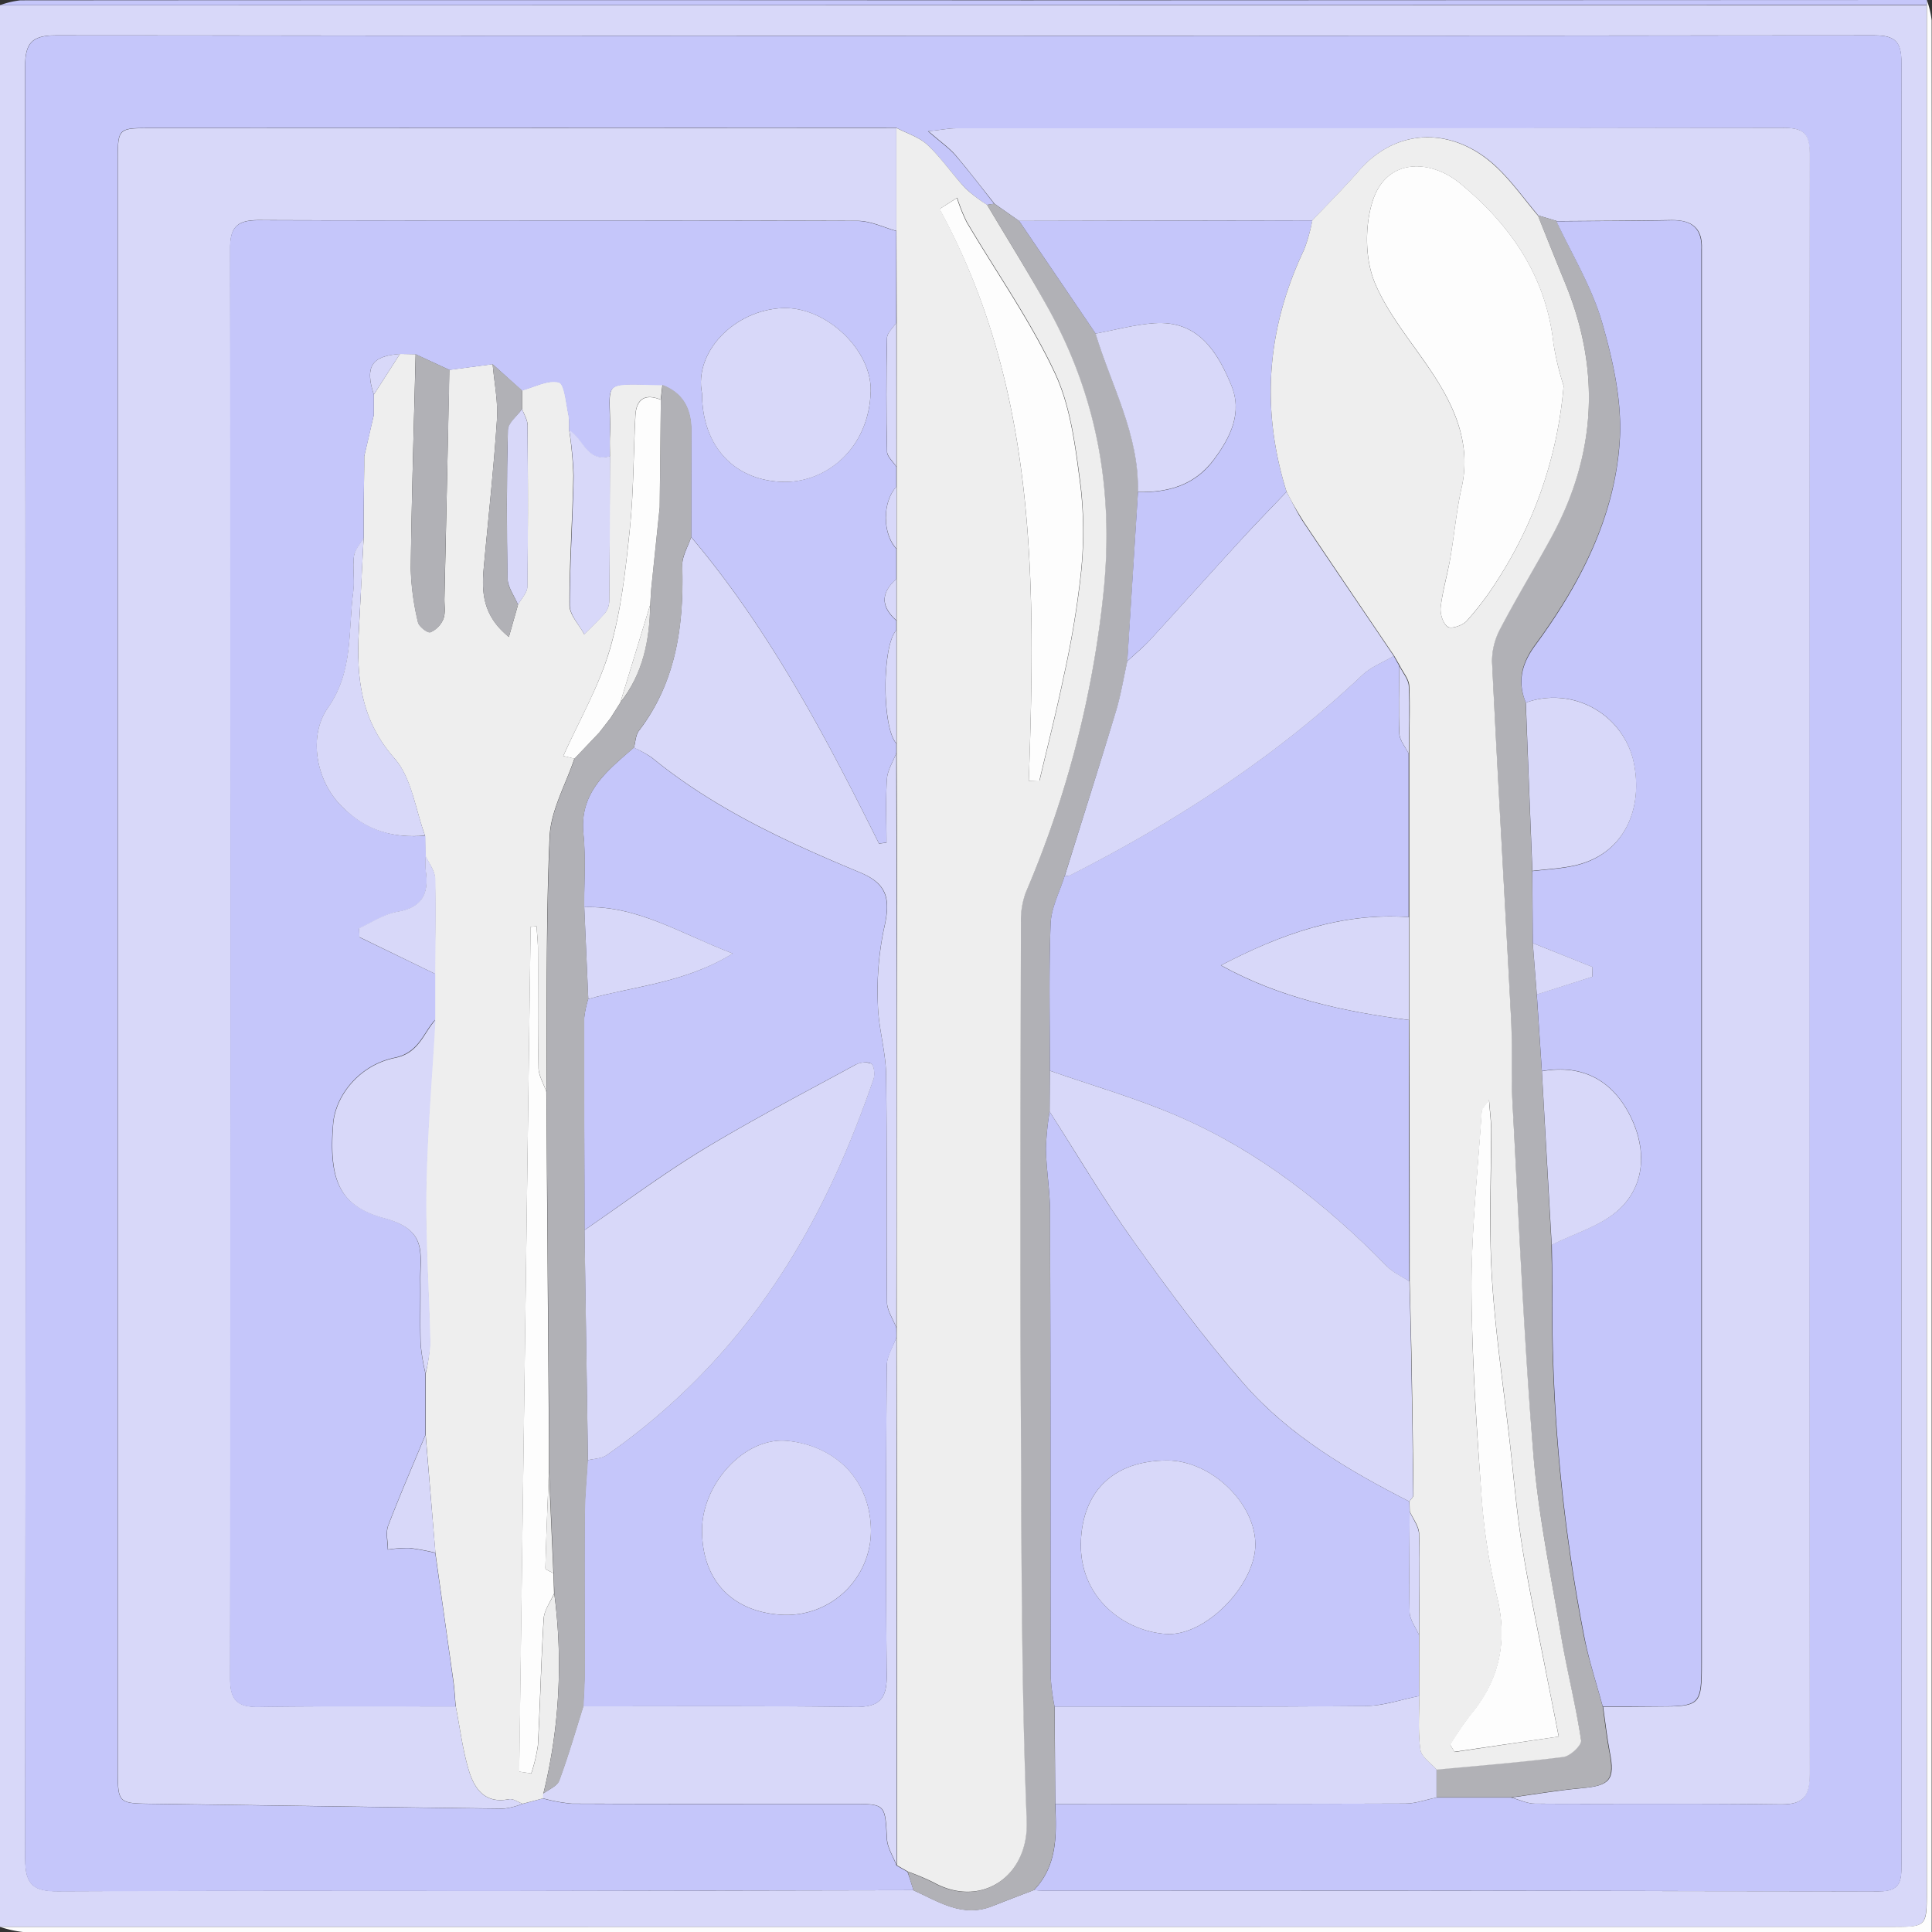 <svg xmlns="http://www.w3.org/2000/svg" viewBox="0 0 400 400"><rect x="0" y="0" width="400" height="400" fill="#333333" stroke="none"/><defs><style>.cls-1{fill:#d8d8f9;}.cls-2{fill:#fdfdfd;}.cls-3{fill:#c5c6fa;}.cls-4{fill:#b1b1b6;}.cls-5{fill:#eee;}</style></defs><title>napkin-400</title><g id="Layer_2" data-name="Layer 2"><g id="Layer_1-2" data-name="Layer 1"><g id="Layer_1-2-2" data-name="Layer 1-2"><path class="cls-1" d="M0,398.94V1.07H398.9V391.5c0,7.45,0,7.47-7.43,7.47Zm189.11-7.59c5.19,2.34,10.16,5.74,16.33,3.29,2.85-1.14,5.73-2.21,8.6-3.32.53,0,1.05.12,1.59.12q86.7,0,173.42.14c4.54,0,4.62-2.31,4.62-5.65q-.07-186.42,0-372.83c0-4.3-1.09-5.78-5.61-5.78q-188.27.16-376.54,0c-5,0-6.33,1.66-6.33,6.47Q5.4,199.4,5.23,385c0,5.23,1.8,6.59,6.78,6.56,30.93-.18,61.87-.07,92.81-.1Q147,391.46,189.11,391.35Z"/><path class="cls-2" d="M0,398.94H391.49c7.44,0,7.44,0,7.44-7.47V1a8.85,8.85,0,0,0,0-1,18.69,18.69,0,0,1,1,4.24q.07,103.46,0,206.89V400Q202.4,400,4.77,400A23.2,23.2,0,0,1,0,398.94Z"/><path class="cls-3" d="M398.93,0a6,6,0,0,1,0,1L0,1.07a18.29,18.29,0,0,1,4.24-1q104-.08,208,0Z"/><path class="cls-3" d="M189.12,391.34l-84.32.17c-30.94,0-61.85-.08-92.81.1-5,0-6.78-1.34-6.78-6.57q.19-185.61,0-371.24c0-4.8,1.38-6.46,6.33-6.46q188.28.17,376.55,0c4.51,0,5.6,1.48,5.6,5.78q-.15,186.4,0,372.83c0,3.32-.08,5.66-4.62,5.65q-86.71-.21-173.42-.14c-.53,0-1.06-.09-1.58-.13,4.89-5.1,4.68-11.45,4.41-17.83q36.21,0,72.43-.08c2.17,0,4.34-.81,6.51-1.25l15.45,0c1.63.44,3.26,1.24,4.89,1.27,17,.09,33.92-.08,50.88.14,4.78.07,6-1.79,6-6.25q-.13-167.76,0-335.52c0-4.32-1.46-5.34-5.51-5.33q-85.6.16-171.21.09c-1.45,0-2.9.3-5.78.61,2.65,2.31,4.36,3.49,5.68,5,2.79,3.24,5.38,6.64,8,10l-1.49.23A31.61,31.61,0,0,1,199.89,39c-2.72-2.91-5-6.27-7.86-9-1.74-1.63-4.29-2.4-6.48-3.56l-154.33.06c-6.84,0-6.85,0-6.85,7V366.07c0,7.38,0,7.31,7.35,7.41,24.18.32,48.35.71,72.53,1a15.83,15.83,0,0,0,3.93-1l4.22-1.13a34.09,34.09,0,0,0,6,1.1c19.21.08,38.41.05,57.62.05,7.33,0,7.2,0,7.58,7.2.1,1.87,1.32,3.69,2,5.53l2.28,1.3C188.33,388.78,188.73,390.07,189.12,391.34Z"/><path class="cls-4" d="M204.36,42.39l1.49-.22L211,45.74l15.85,23.33c3.29,10.83,9.08,21,8.77,32.79q-1.1,17.52-2.2,35.05c-.76,3.42-1.32,6.9-2.32,10.25C227.6,158.59,224,170,220.42,181.38c-1,3.29-2.78,6.56-2.9,9.89-.39,10.13-.15,20.29-.15,30.44l-.06,8.44a59.37,59.37,0,0,0-.77,7.72c.1,4.37.83,8.71.86,13.1.09,32.07.06,64.14.13,96.21a46.16,46.16,0,0,0,.8,6.16l.12,20.18c.28,6.37.48,12.73-4.41,17.82-2.87,1.1-5.75,2.18-8.6,3.33-6.17,2.45-11.14-.95-16.32-3.29-.39-1.28-.79-2.56-1.18-3.85a50.54,50.54,0,0,1,5.29,2.24c9.7,5.4,19.75-1.06,19.28-12.76-1.07-27-1.07-54-1.19-81-.17-35-.06-70,0-105a16.13,16.13,0,0,1,1-6.16,212.53,212.53,0,0,0,16.19-63.06c2-20.78-1.56-40-11.62-58.06C213,56.46,208.56,49.48,204.36,42.39Z"/><path class="cls-1" d="M108.21,373.45a15.36,15.36,0,0,1-3.92,1c-24.18-.29-48.36-.68-72.54-1-7.33-.09-7.35,0-7.35-7.4V33.54c0-7,0-7,6.85-7l154.34-.05V47.8c-2.66-.73-5.32-2.08-8-2.08-41.34-.13-82.68,0-124-.16-4.28,0-5.94,1.28-5.93,5.75q.14,148.14,0,296.27c0,4.43,1.56,5.86,5.89,5.81,13.6-.2,27.21-.09,40.81-.1.87,4.42,1.41,8.94,2.7,13.23,1.14,3.79,3.29,7,8.3,6C106.22,372.33,107.26,373.11,108.21,373.45Z"/><path class="cls-1" d="M211,45.74l-5.11-3.57c-2.67-3.35-5.25-6.76-8-10-1.31-1.53-3-2.71-5.67-5,2.87-.31,4.32-.61,5.78-.61q85.6,0,171.2-.09c4.05,0,5.51,1,5.51,5.32q-.17,167.76,0,335.52c0,4.47-1.21,6.32-6,6.26-16.95-.22-33.92-.05-50.88-.14-1.63,0-3.26-.83-4.88-1.27,4.82-.66,9.64-1.49,14.48-1.93,5.92-.52,7-1.75,5.87-7.47-.59-3.1-.93-6.25-1.38-9.38,3.71,0,7.42,0,11.13-.05,9.06,0,9.3-.22,9.3-9.15V54.75c0-1.07,0-2.13,0-3.19.17-4.31-2-6-6.17-6-8,.15-15.9.15-23.85.21l-3.85-1.16c-2.84-3.36-5.4-7-8.56-10-8.69-8.26-20.5-8.48-28.45.65-3.11,3.57-6.47,6.91-9.72,10.35Z"/><path class="cls-5" d="M185.6,47.8V26.48c2.19,1.15,4.74,1.92,6.47,3.55,2.87,2.72,5.14,6.09,7.85,9a31.61,31.61,0,0,0,4.44,3.37c4.2,7.08,8.6,14.06,12.58,21.29C227,81.78,230.54,101,228.56,121.75a213.44,213.44,0,0,1-16.19,63.06,16.59,16.59,0,0,0-1,6.16c-.06,35-.17,70,0,105,.13,27,.13,54,1.2,81,.46,11.7-9.59,18.16-19.28,12.76A51.46,51.46,0,0,0,188,387.5l-2.28-1.3V356.27q0-39.69-.07-79.39v-2q0-41.45.07-82.91,0-18-.07-36V66.79ZM213,161.7l2.25-.13c1.7-7.26,3.56-14.48,5.06-21.78a196.14,196.14,0,0,0,3.46-20.59,82.59,82.59,0,0,0,0-18.53c-1.05-7.89-2-16.26-5.27-23.34-5.09-10.94-12.17-20.94-18.32-31.39a35.45,35.45,0,0,1-2-5l-3.63,2.32C214.84,80.57,214.4,121.06,213,161.7Z"/><path class="cls-5" d="M108.21,373.45c-.95-.34-2-1.12-2.85-.95-5,1-7.15-2.2-8.3-6-1.29-4.29-1.83-8.81-2.7-13.23-.16-1.75-.24-3.51-.48-5.24Q92,334.77,90.14,321.47l-2-24.4V284.36A34.5,34.5,0,0,0,89,278.3c-.21-10.69-1-21.39-.83-32.07.19-11.71,1.21-23.42,1.87-35.12v-9.45c0-6.6.18-13.2,0-19.8,0-1.59-1.27-3.14-2-4.71L88,173c-2-5.4-2.77-11.95-6.34-16-7-7.94-7.87-16.69-7.37-26.27.34-6.46.64-12.91,1-19.37V106.1l.11-9.54V94.48c.66-2.86,1.32-5.73,2-8.59l0-4.2,5.4-8.42,3.25.06c-.36,14.8-.83,29.59-1,44.39a52.93,52.93,0,0,0,1.5,11.08c.19.9,2,2.29,2.58,2.08a5.1,5.1,0,0,0,2.67-2.75c.48-1.25.19-2.79.22-4.19q.54-23.68,1-47.37L102,75.39c.33,3.84,1.14,7.7.89,11.5-.68,10.3-1.82,20.57-2.75,30.85-.44,5-.13,9.79,5.22,14.12.77-2.7,1.33-4.7,1.9-6.69.68-1.25,1.91-2.49,1.92-3.74.16-11.13.13-22.26.05-33.4,0-1.13-.74-2.25-1.14-3.37V80.78c2.59-.67,5.4-2.25,7.65-1.66,1.2.32,1.48,4.37,2,6.78a17.16,17.16,0,0,1,.1,3.14,81.07,81.07,0,0,1,.86,9.4c-.17,9-.83,17.92-.8,26.87,0,2,2,4,3.05,6,1.48-1.5,3-2.91,4.4-4.53a4.16,4.16,0,0,0,.78-2.49c.09-10,.11-19.92.15-29.88,0-1.4-.05-2.8,0-4.2.35-11.69-2.6-10.79,10.86-10.55-.11,1-.23,2-.33,3.08-3.29-1.34-5.09-.12-5.27,3.29-.41,7.89-.34,15.81-1.16,23.64-.87,8.31-1.77,16.75-4.11,24.7C124.07,142,120,149,116.62,156.51l2.3.55c-1.79,5.37-4.88,10.68-5.13,16.11-.79,17.6-.53,35.24-.67,52.86-.57-1.69-1.6-3.37-1.64-5.07-.17-8.12-.06-16.24-.1-24.37,0-1.6-.19-3.21-.29-4.81l-1.22.09q-1.19,87.48-2.35,174.93l2.49.37a34.9,34.9,0,0,0,1.37-5.76c.48-8.78.66-17.58,1.21-26.36.11-1.75,1.41-3.42,2.16-5.13a111.91,111.91,0,0,1-2.26,41.45c0,.31,0,.63,0,.95Z"/><path class="cls-4" d="M331.82,353.36c.45,3.13.79,6.27,1.38,9.38,1.1,5.73.06,7-5.86,7.47-4.85.42-9.66,1.25-14.49,1.92q-7.73,0-15.45,0l0-5.82c8.76-.83,17.55-1.51,26.28-2.62,1.4-.18,3.79-2.46,3.64-3.46-1.11-7.27-2.95-14.42-4.15-21.68-2.12-12.63-4.74-25.25-5.77-38-2-24.22-3-48.52-4.31-72.79-.3-5.64,0-11.32-.27-17-1.28-24.63-2.74-49.24-3.94-73.87a14.31,14.31,0,0,1,1.78-6.91c3.32-6.39,7.11-12.56,10.56-18.9q13.89-25.49,2.85-52.39c-1.92-4.7-3.8-9.42-5.69-14.12l3.86,1.16c3.19,6.9,7.3,13.59,9.4,20.85,2.29,7.95,4.21,16.53,3.68,24.68-1,15.77-8.23,29.64-17.54,42.3-2.7,3.69-3.73,7.48-1.91,11.81l1.36,34.87.1,14.92.83,10.63,1.05,15.9,2,36c0,2.91.16,5.78.12,8.67a360.34,360.34,0,0,0,6.6,72.46C328.94,343.78,330.53,348.54,331.82,353.36Z"/><path class="cls-1" d="M112.43,372.32a7.47,7.47,0,0,1,0-.95c1.14-.89,2.9-1.55,3.32-2.71,1.88-5.05,3.38-10.25,5-15.4,18.71,0,37.41-.11,56.12.14,5,.07,6.78-1.43,6.72-6.6-.24-21.35-.15-42.7,0-64.05,0-2,1.27-3.91,2-5.87l.06,79.39V386.2c-.7-1.84-1.91-3.65-2-5.52-.39-7.19-.25-7.21-7.58-7.21-19.21,0-38.42,0-57.63-.05A33.57,33.57,0,0,1,112.43,372.32Z"/><path class="cls-1" d="M297.42,366.35c0,1.94,0,3.87,0,5.81-2.17.42-4.34,1.25-6.51,1.25-24.14.1-48.29.07-72.43.08q-.08-10.1-.12-20.17c21.46,0,42.92.09,64.38-.12,3.7,0,7.4-1.34,11.11-2.07,0,3.69-.29,7.44.23,11.06C294.27,363.72,296.25,365,297.42,366.35Z"/><path class="cls-3" d="M217.37,221.68c0-10.15-.24-20.31.15-30.44.12-3.32,1.89-6.59,2.9-9.88a3.09,3.09,0,0,0,1.05-.12c22-11.15,42.56-24.49,60.61-41.51,1.79-1.69,4.3-2.63,6.47-3.92.39.68.77,1.37,1.15,2.05,0,4.66-.2,9.33,0,14,.07,1.41,1.25,2.77,1.94,4.15v33.86c-14-1-26.5,3.57-38.86,10,12.2,6.77,25.4,9.55,38.91,11.32l.08,54.09c-1.57-1-3.4-1.82-4.68-3.14-12.52-12.79-26.43-23.74-42.88-30.9C235.55,227.44,226.34,224.83,217.37,221.68Z"/><path class="cls-3" d="M293.83,351.15c-3.71.72-7.41,2-11.11,2.07-21.46.21-42.92.11-64.38.12a46.19,46.19,0,0,1-.81-6.16c-.07-32.07,0-64.14-.13-96.21,0-4.36-.76-8.72-.86-13.1a59.37,59.37,0,0,1,.77-7.72c5.75,9,11.17,18.16,17.35,26.8,7.25,10.15,14.7,20.21,22.89,29.58,9.37,10.7,21.63,17.9,34.24,24.34l.06,2.08c0,6.95-.18,13.91,0,20.85.05,1.59,1.27,3.15,1.95,4.72Zm-52.14-48.77c-11.09,0-17.54,6.33-17.9,16.79-.41,11.62,9,18.6,17.71,19.13,8.09.49,18.2-10,18.4-18.24C260.11,311.4,250.83,302.39,241.69,302.38Z"/><path class="cls-1" d="M291.79,310.87c-12.61-6.44-24.87-13.64-34.24-24.36-8.19-9.36-15.64-19.43-22.89-29.57-6.18-8.65-11.6-17.85-17.35-26.8l.06-8.45c9,3.14,18.18,5.75,26.87,9.55,16.46,7.17,30.36,18.12,42.88,30.9,1.28,1.31,3.11,2.1,4.68,3.14.13,5.18.29,10.35.38,15.53q.26,14.38.42,28.76C292.6,310,292.07,310.43,291.79,310.87Z"/><path class="cls-1" d="M288.57,135.83c-2.18,1.29-4.68,2.23-6.48,3.92-18,17-38.58,30.35-60.6,41.52a3.38,3.38,0,0,1-1.05.11c3.55-11.41,7.17-22.79,10.63-34.22,1-3.35,1.56-6.84,2.32-10.26,1.62-1.51,3.34-2.9,4.83-4.54,6.23-6.79,12.37-13.67,18.6-20.46,3.13-3.42,6.37-6.73,9.55-10.08,1.17,2.13,2.2,4.37,3.55,6.39C276.1,117.44,282.35,126.62,288.57,135.83Z"/><path class="cls-3" d="M266.37,101.81c-3.19,3.36-6.43,6.64-9.54,10.08-6.23,6.8-12.37,13.67-18.6,20.47-1.49,1.62-3.22,3-4.84,4.53q1.11-17.52,2.21-35c6.23.13,11.73-1.35,15.7-6.67,3.51-4.71,6-9.8,3.59-15.55C252,72.71,248,66.29,239,66.92c-4.08.29-8.11,1.4-12.16,2.15L211,45.74l60.72-.11A37.79,37.79,0,0,1,270,51.7C262.25,68,261,84.63,266.37,101.81Z"/><path class="cls-1" d="M226.81,69.07c4.05-.75,8.08-1.86,12.17-2.15,9-.63,13,5.79,15.89,12.71,2.44,5.75-.07,10.84-3.59,15.55-4,5.32-9.46,6.8-15.7,6.67C235.89,90.06,230.1,79.9,226.81,69.07Z"/><path class="cls-3" d="M90.11,201.64v9.46c-2.56,2.83-3.38,6.83-8.41,7.88-7.38,1.52-12.3,7.89-12.75,13.7-1,12,1.53,17,10.74,19.55,8.86,2.42,7.24,7.3,7.31,12.84.06,4.41-.09,8.83.07,13.23a43.74,43.74,0,0,0,1,6.05v12.73c-2.6,6.26-5.31,12.48-7.73,18.82-.54,1.44-.07,3.28-.06,4.94a30.21,30.21,0,0,1,4.43-.32,49.64,49.64,0,0,1,5.4,1c1.24,8.85,2.51,17.7,3.73,26.57.24,1.73.33,3.49.48,5.24-13.6,0-27.2-.1-40.81.1-4.32.06-5.89-1.37-5.89-5.82q.14-148.12,0-296.26c0-4.47,1.66-5.76,5.94-5.75,41.34.11,82.68,0,124,.16,2.67,0,5.33,1.34,8,2.07l0,19c-.67,1.06-1.9,2.1-1.92,3.17q-.26,11.75,0,23.48c0,1.07,1.24,2.11,1.93,3.16v4.15c-2.91,3.12-2.89,9.74,0,12.83v6.27c-3.25,2.87-3.23,5.73,0,8.59v2c-3,3.22-3,20.22,0,23.45v2c-.68,1.77-1.82,3.51-1.94,5.32-.29,4.38-.1,8.79-.1,13.2l-1.55.18c-11.1-22.31-22.71-44.3-38.88-63.46,0-7.35,0-14.7,0-22,0-4.45-1.66-7.77-6-9.41-13.47-.24-10.51-1.14-10.86,10.55,0,1.39,0,2.79,0,4.19-4.81,1.35-5.53-3.74-8.45-5.37a15.72,15.72,0,0,0-.1-3.15c-.55-2.4-.83-6.45-2-6.77-2.25-.6-5.07,1-7.65,1.66L102,75.42,93.06,76.6l-7-3.24L82.8,73.3c-5.87.39-7.3,2.62-5.4,8.41l0,4.2c-.65,2.87-1.31,5.73-2,8.6v2.07l-.11,9.55v5.27c-.68,1.24-1.78,2.43-2,3.73-.31,2.43.18,5-.14,7.4-1.1,8.13.11,16.42-5.3,24.1-3.93,5.6-2.63,14.86,3,20.4,5,4.91,10.59,6.54,17.22,6,0,1.38.06,2.77.1,4.15a18.33,18.33,0,0,0,0,3.14c.67,4.65-.66,7.56-5.81,8.46-2.77.49-5.31,2.24-8,3.43l.06,1.84ZM145.35,81.48c0,11,6.86,18.24,17.17,18.29,8.53,0,17.46-6.86,17.75-18.85.19-8.46-9.23-17.44-18.18-17.13C152.06,64.16,143.6,72.9,145.35,81.48Z"/><path class="cls-5" d="M266.37,101.81C261,84.63,262.25,68,270,51.7a35.81,35.81,0,0,0,1.7-6.07c3.25-3.45,6.61-6.79,9.72-10.35,8-9.14,19.76-8.9,28.43-.64,3.17,3,5.72,6.64,8.56,10,1.89,4.71,3.77,9.43,5.69,14.11q11,26.88-2.85,52.39c-3.45,6.34-7.22,12.51-10.56,18.9a14.35,14.35,0,0,0-1.78,6.92c1.2,24.63,2.66,49.24,3.94,73.86.3,5.64,0,11.32.27,17,1.31,24.28,2.35,48.57,4.31,72.8,1,12.73,3.64,25.34,5.77,38,1.22,7.26,3.06,14.42,4.15,21.69.15,1-2.24,3.27-3.64,3.45-8.72,1.11-17.52,1.8-26.28,2.63-1.18-1.37-3.15-2.63-3.36-4.15-.52-3.63-.21-7.37-.24-11.07V338.48c0-7,.17-13.9,0-20.84,0-1.6-1.25-3.15-1.95-4.73l-.06-2.07c.28-.44.83-.89.83-1.32q-.15-14.38-.41-28.76c-.1-5.18-.25-10.36-.38-15.54q0-27-.08-54.08V156c0-4.66.2-9.33,0-14-.07-1.41-1.27-2.77-1.95-4.15l-1.14-2c-6.23-9.21-12.46-18.39-18.65-27.63A71.76,71.76,0,0,1,266.37,101.81Zm57.36-21.93a60.15,60.15,0,0,1-2.12-8.82c-1.54-14-9-24.6-19.37-33.12-6.09-5-15.27-5.35-18.11,3.88-1.6,5.18-1.52,12,.58,16.91,3.19,7.47,9,13.74,13.28,20.8,3.92,6.52,6.42,13.51,4.62,21.45-1.08,4.77-1.49,9.68-2.33,14.51-.6,3.42-1.62,6.79-2,10.24-.16,1.35.48,3.41,1.47,4.07.76.49,3.09-.32,3.94-1.25a62.92,62.92,0,0,0,6.31-8.38A87.65,87.65,0,0,0,323.73,79.88Zm-1,279.66c-1-5.17-1.84-9.26-2.63-13.36-1.66-8.58-3.52-17.13-4.9-25.74-1.16-7.27-1.78-14.61-2.61-21.93-1.28-11.34-3-22.65-3.69-34-.63-10.21-.12-20.5-.15-30.75,0-1.61-.23-3.21-.45-6.05-1,1.64-1.48,2-1.5,2.41-.79,12.12-2.14,24.24-2.12,36.35,0,14.42,1,28.85,2.08,43.25a125.35,125.35,0,0,0,3.18,20.75c2.26,9.29.63,17.31-5.46,24.59a71.62,71.62,0,0,0-4.21,6.19l.89,1.49Z"/><path class="cls-3" d="M315.91,145.47c-1.82-4.33-.8-8.12,1.91-11.81,9.31-12.66,16.5-26.52,17.53-42.3.54-8.15-1.38-16.73-3.68-24.68-2.11-7.26-6.22-14-9.43-20.86,7.95-.06,15.9-.06,23.84-.21,4.18-.08,6.35,1.66,6.17,6,0,1.06,0,2.12,0,3.19V344.14c0,8.93-.23,9.13-9.29,9.16-3.71,0-7.42,0-11.13,0-1.3-4.81-2.89-9.58-3.82-14.47a359.45,359.45,0,0,1-6.6-72.45c0-2.91-.08-5.78-.12-8.67,4.77-2.42,10.38-3.95,14.08-7.47,5.27-5,5.48-12.22,2.41-18.71-3.61-7.6-9.84-11.33-18.55-9.78l-1.05-15.88,11.48-3.65.06-2-12.37-4.95-.1-14.91c2.61-.3,5.24-.46,7.81-.93,11.24-2,15.36-12.1,13.07-22.05A16.93,16.93,0,0,0,315.91,145.47Z"/><path class="cls-3" d="M185.59,276.89c-.68,2-1.93,3.91-2,5.87-.14,21.35-.22,42.71,0,64.05.06,5.17-1.7,6.68-6.72,6.61-18.69-.25-37.41-.13-56.12-.14.1-2.45.27-4.91.28-7.37,0-10.72-.07-21.45,0-32.18,0-3.8.41-7.6.62-11.4,1.33-.34,2.88-.34,3.94-1.07a134.3,134.3,0,0,0,34.87-35.51c8.85-13.1,15.24-27.42,20.38-42.34.33-1,.11-2.82-.5-3.21-.78-.48-2.42-.2-3.38.32-10.45,5.69-21,11.18-31.21,17.35C137.28,243,129.26,249,121,254.68c0-14.62-.09-29.23-.06-43.83a20.53,20.53,0,0,1,.83-4c9.57-2.71,19.87-3.25,29.92-9.44-11-4.22-19.86-10-30.76-9.59,0-5.07.35-10.18-.15-15.19-.87-8.66,5-13.08,10.44-17.85a23.37,23.37,0,0,1,3.68,2.05c12.9,10.57,27.81,17.44,43.07,23.78,5.78,2.41,6.46,5.54,5,11.82A62.74,62.74,0,0,0,181.75,208c.11,4.83,1.63,9.64,1.7,14.47.23,15.68,0,31.38.18,47.07,0,1.79,1.25,3.56,1.94,5.34C185.58,275.53,185.59,276.2,185.59,276.89Zm-40.24,39.92c0,10.63,6.49,17,16.63,17.53a17.47,17.47,0,0,0,18.34-17.51c-.19-11.39-8.36-17.65-17.35-18.51-8.84-.85-17.62,8.93-17.62,18.48Z"/><path class="cls-1" d="M185.58,274.85c-.67-1.77-1.92-3.55-1.94-5.33-.15-15.69.05-31.39-.18-47.07-.07-4.83-1.59-9.64-1.7-14.47A63.18,63.18,0,0,1,183,192.42c1.48-6.29.81-9.42-5-11.82-15.24-6.34-30.16-13.21-43.07-23.78a23,23,0,0,0-3.68-2c.33-1.17.35-2.58,1-3.48,7.81-10.2,9.33-22,9-34.32,0-1.92,1.2-3.87,1.85-5.81,16.17,19.15,27.79,41.14,38.88,63.45l1.56-.18c0-4.4-.19-8.81.09-13.19.12-1.81,1.25-3.56,1.94-5.33,0,12,.07,24,.07,36Q185.64,233.39,185.58,274.85Z"/><path class="cls-2" d="M213,161.7c1.42-40.64,1.86-81.13-18.49-118.42L198.12,41a35,35,0,0,0,2,5c6.15,10.45,13.23,20.46,18.32,31.39,3.29,7.09,4.22,15.44,5.27,23.34a81.43,81.43,0,0,1,0,18.53,195.26,195.26,0,0,1-3.46,20.59c-1.5,7.3-3.36,14.53-5.06,21.78Z"/><path class="cls-1" d="M185.59,96.61c-.68-1.06-1.91-2.08-1.93-3.17q-.25-11.73,0-23.48c0-1.06,1.24-2.11,1.92-3.16Q185.58,81.7,185.59,96.61Z"/><path class="cls-1" d="M185.59,153.9c-3-3.22-3-20.22,0-23.44Z"/><path class="cls-1" d="M185.6,113.58c-2.91-3.09-2.91-9.71,0-12.83Q185.59,107.16,185.6,113.58Z"/><path class="cls-1" d="M185.59,128.44c-3.23-2.87-3.25-5.73,0-8.59Z"/><path class="cls-4" d="M143.12,111.17c-.66,1.93-1.91,3.88-1.86,5.81.37,12.35-1.15,24.12-9,34.32-.69.9-.7,2.31-1,3.49-5.5,4.75-11.32,9.17-10.45,17.85.5,5,.14,10.12.16,15.18l.83,19a19.83,19.83,0,0,0-.83,4c0,14.61,0,29.22.06,43.83q.36,23.82.7,47.64c-.22,3.8-.6,7.6-.62,11.4-.08,10.73,0,21.46,0,32.18,0,2.46-.18,4.91-.28,7.37-1.63,5.14-3.13,10.34-5,15.4-.42,1.15-2.19,1.81-3.32,2.7a112.12,112.12,0,0,0,2.25-41.45c0-1.39-.1-2.79-.14-4.18q-.47-10.63-.92-21.27v-6.36l-.55-72.06c.15-17.63-.1-35.26.69-52.86.24-5.44,3.32-10.74,5.12-16.11l5.17-5.44,2.34-3,2-3.19c4.67-6,6-12.94,6.16-20.29.06-1.05.12-2.09.19-3.14l1.77-17,.23-22.22c.12-1,.23-2,.35-3.08,4.33,1.66,6,5,6,9.41C143.13,96.47,143.13,103.82,143.12,111.17Z"/><path class="cls-2" d="M114.57,325.73c.05,1.4.1,2.79.14,4.19-.74,1.71-2,3.38-2.15,5.13-.55,8.78-.73,17.58-1.21,26.36a33,33,0,0,1-1.37,5.76l-2.49-.37,2.37-174.92,1.22-.09c.11,1.61.29,3.21.3,4.81,0,8.13-.08,16.25.1,24.37,0,1.7,1.06,3.38,1.63,5.07q.26,36,.54,72.06v6.36c-.27,6.74-.56,13.47-.73,20.2C112.91,325,114,325.37,114.57,325.73Z"/><path class="cls-1" d="M88.11,284.36a43.38,43.38,0,0,1-1-6c-.15-4.4,0-8.83-.06-13.24-.07-5.54,1.55-10.41-7.32-12.83-9.21-2.49-11.68-7.5-10.74-19.55.46-5.85,5.38-12.2,12.76-13.7,5-1,5.84-5,8.41-7.89-.66,11.71-1.69,23.41-1.88,35.13-.17,10.68.61,21.37.83,32.06A35.79,35.79,0,0,1,88.11,284.36Z"/><path class="cls-1" d="M88,173c-6.64.58-12.27-1-17.21-6-5.59-5.54-6.89-14.8-2.95-20.4,5.39-7.68,4.19-16,5.29-24.11.33-2.42-.17-5,.15-7.39.17-1.31,1.27-2.49,2-3.74-.32,6.46-.62,12.91-1,19.37-.5,9.57.42,18.34,7.38,26.25C85.26,161,86,167.56,88,173Z"/><path class="cls-4" d="M86.07,73.34l7,3.25L92,124c0,1.41.25,3-.22,4.19a5,5,0,0,1-2.68,2.75c-.59.2-2.39-1.19-2.58-2.08a52.26,52.26,0,0,1-1.49-11.08C85.22,103,85.7,88.14,86.07,73.34Z"/><path class="cls-2" d="M124.09,151.64l-5.17,5.44-2.3-.57C120,149,124.07,142,126.29,134.4c2.33-8,3.23-16.4,4.1-24.7.83-7.83.75-15.77,1.17-23.64.18-3.41,2-4.63,5.26-3.29L136.58,105l-1.77,17.06c-.06,1-.13,2.09-.19,3.14q-3.1,10.13-6.19,20.26l-2,3.17Z"/><path class="cls-1" d="M117.86,89.08c2.91,1.62,3.63,6.71,8.44,5.36,0,10-.06,19.93-.15,29.89a4.18,4.18,0,0,1-.78,2.49c-1.35,1.61-2.91,3-4.4,4.52-1.07-2-3-4-3-6,0-9,.63-17.91.8-26.87A78.51,78.51,0,0,0,117.86,89.08Z"/><path class="cls-4" d="M102,75.41l6.08,5.4v3.88c-1,1.46-2.9,2.91-2.93,4.37-.27,10.24-.27,20.48-.06,30.72,0,1.82,1.41,3.63,2.16,5.44-.56,2-1.13,4-1.9,6.69-5.35-4.34-5.66-9.13-5.22-14.12.93-10.28,2.08-20.55,2.75-30.85C103.14,83.11,102.32,79.25,102,75.41Z"/><path class="cls-1" d="M107.26,125.2c-.76-1.81-2.13-3.61-2.17-5.43-.2-10.24-.2-20.48.06-30.72,0-1.48,1.92-2.91,2.94-4.37.39,1.12,1.12,2.24,1.13,3.37.09,11.13.11,22.26,0,33.39C109.18,122.71,107.93,124,107.26,125.2Z"/><path class="cls-1" d="M90.11,201.64,74.39,194c0-.61,0-1.24-.07-1.84,2.64-1.18,5.18-2.94,8-3.42,5.16-.91,6.49-3.81,5.81-8.46a17.37,17.37,0,0,1,0-3.14c.68,1.57,1.91,3.12,2,4.71C90.29,188.44,90.13,195.05,90.11,201.64Z"/><path class="cls-1" d="M90.16,321.48a51.41,51.41,0,0,0-5.4-1,28.8,28.8,0,0,0-4.43.32c0-1.66-.49-3.49.06-4.94,2.42-6.33,5.13-12.56,7.73-18.82Q89.13,309.27,90.16,321.48Z"/><path class="cls-1" d="M77.4,81.7c-1.89-5.81-.45-8,5.4-8.42Z"/><path class="cls-1" d="M75.28,106.1l.11-9.54Z"/><path class="cls-1" d="M75.4,94.49c.66-2.86,1.32-5.73,2-8.59C76.71,88.76,76.06,91.63,75.4,94.49Z"/><path class="cls-1" d="M315.91,145.47a17,17,0,0,1,22.24,11.9c2.28,10-1.83,20-13.07,22-2.58.47-5.21.63-7.81.93Q316.57,162.91,315.91,145.47Z"/><path class="cls-1" d="M319.23,221.79c8.71-1.55,14.94,2.18,18.54,9.78,3.06,6.49,2.86,13.68-2.42,18.71-3.7,3.53-9.31,5.06-14.08,7.47Q320.27,239.78,319.23,221.79Z"/><path class="cls-1" d="M317.35,195.26l12.37,4.94-.06,2.05-11.48,3.66Q317.76,200.57,317.35,195.26Z"/><path class="cls-1" d="M291.71,189.88v21.3c-13.51-1.75-26.71-4.57-38.91-11.32C265.17,193.42,277.71,188.89,291.71,189.88Z"/><path class="cls-1" d="M289.72,137.89c.68,1.38,1.88,2.74,1.95,4.15.22,4.65.05,9.31,0,14-.68-1.38-1.87-2.74-1.94-4.15C289.52,147.21,289.69,142.54,289.72,137.89Z"/><path class="cls-1" d="M241.69,302.38c9.13,0,18.42,9,18.21,17.68-.2,8.22-10.31,18.73-18.4,18.24-8.71-.53-18.11-7.48-17.71-19.13C224.16,308.71,230.6,302.37,241.69,302.38Z"/><path class="cls-1" d="M291.85,312.94c.68,1.57,1.9,3.13,1.94,4.72.2,6.94,0,13.9,0,20.84-.68-1.56-1.9-3.12-1.95-4.71C291.67,326.84,291.83,319.89,291.85,312.94Z"/><path class="cls-1" d="M145.35,81.48c-1.75-8.58,6.71-17.32,16.74-17.69,8.95-.33,18.37,8.67,18.18,17.13-.29,12-9.22,18.9-17.75,18.85C152.21,99.72,145.34,92.53,145.35,81.48Z"/><path class="cls-2" d="M323.73,79.88A87.48,87.48,0,0,1,310,120.15a62.78,62.78,0,0,1-6.32,8.38c-.83.94-3.18,1.75-3.93,1.24-1-.65-1.63-2.71-1.47-4.06.41-3.45,1.43-6.82,2-10.24.83-4.83,1.25-9.74,2.33-14.51C304.41,93,301.92,86,298,79.51c-4.25-7.06-10.1-13.34-13.28-20.8-2.1-4.9-2.18-11.73-.58-16.91,2.84-9.23,12-8.87,18.1-3.88,10.38,8.52,17.85,19.15,19.38,33.12A58.77,58.77,0,0,0,323.73,79.88Z"/><path class="cls-2" d="M322.71,359.54l-21.59,3.15-.89-1.49a73.79,73.79,0,0,1,4.21-6.18c6.09-7.28,7.73-15.31,5.46-24.59a126.53,126.53,0,0,1-3.18-20.76c-1-14.39-2-28.82-2.07-43.24,0-12.12,1.33-24.23,2.11-36.35,0-.42.47-.78,1.51-2.41.21,2.83.43,4.44.44,6.05,0,10.25-.47,20.53.16,30.75.7,11.37,2.4,22.68,3.69,34,.83,7.31,1.44,14.66,2.61,21.92,1.37,8.63,3.23,17.18,4.89,25.74C320.89,350.28,321.69,354.37,322.71,359.54Z"/><path class="cls-1" d="M121.73,302.31q-.36-23.81-.71-47.63c8.24-5.64,16.26-11.63,24.79-16.81C156,231.7,166.56,226.21,177,220.52a4.07,4.07,0,0,1,3.37-.32c.62.39.83,2.25.5,3.21-5.13,14.9-11.53,29.22-20.38,42.34a134.3,134.3,0,0,1-34.87,35.51C124.6,302,123.05,302,121.73,302.31Z"/><path class="cls-1" d="M145.35,316.8c0-9.55,8.78-19.33,17.62-18.49,9,.83,17.16,7.11,17.35,18.5A17.48,17.48,0,0,1,162,334.33C151.84,333.81,145.35,327.42,145.35,316.8Z"/><path class="cls-1" d="M121.8,206.83l-.83-19c10.9-.38,19.78,5.37,30.76,9.59C141.68,203.58,131.38,204.12,121.8,206.83Z"/><path class="cls-5" d="M114.57,325.73c-.57-.36-1.66-.73-1.66-1.07.17-6.73.46-13.46.73-20.2Q114.12,315.08,114.57,325.73Z"/><path class="cls-5" d="M128.43,145.44l6.19-20.26C134.5,132.53,133.13,139.49,128.43,145.44Z"/><path class="cls-5" d="M134.81,122.05l1.76-17Z"/><path class="cls-5" d="M124.09,151.64l2.33-3Z"/></g></g></g></svg>